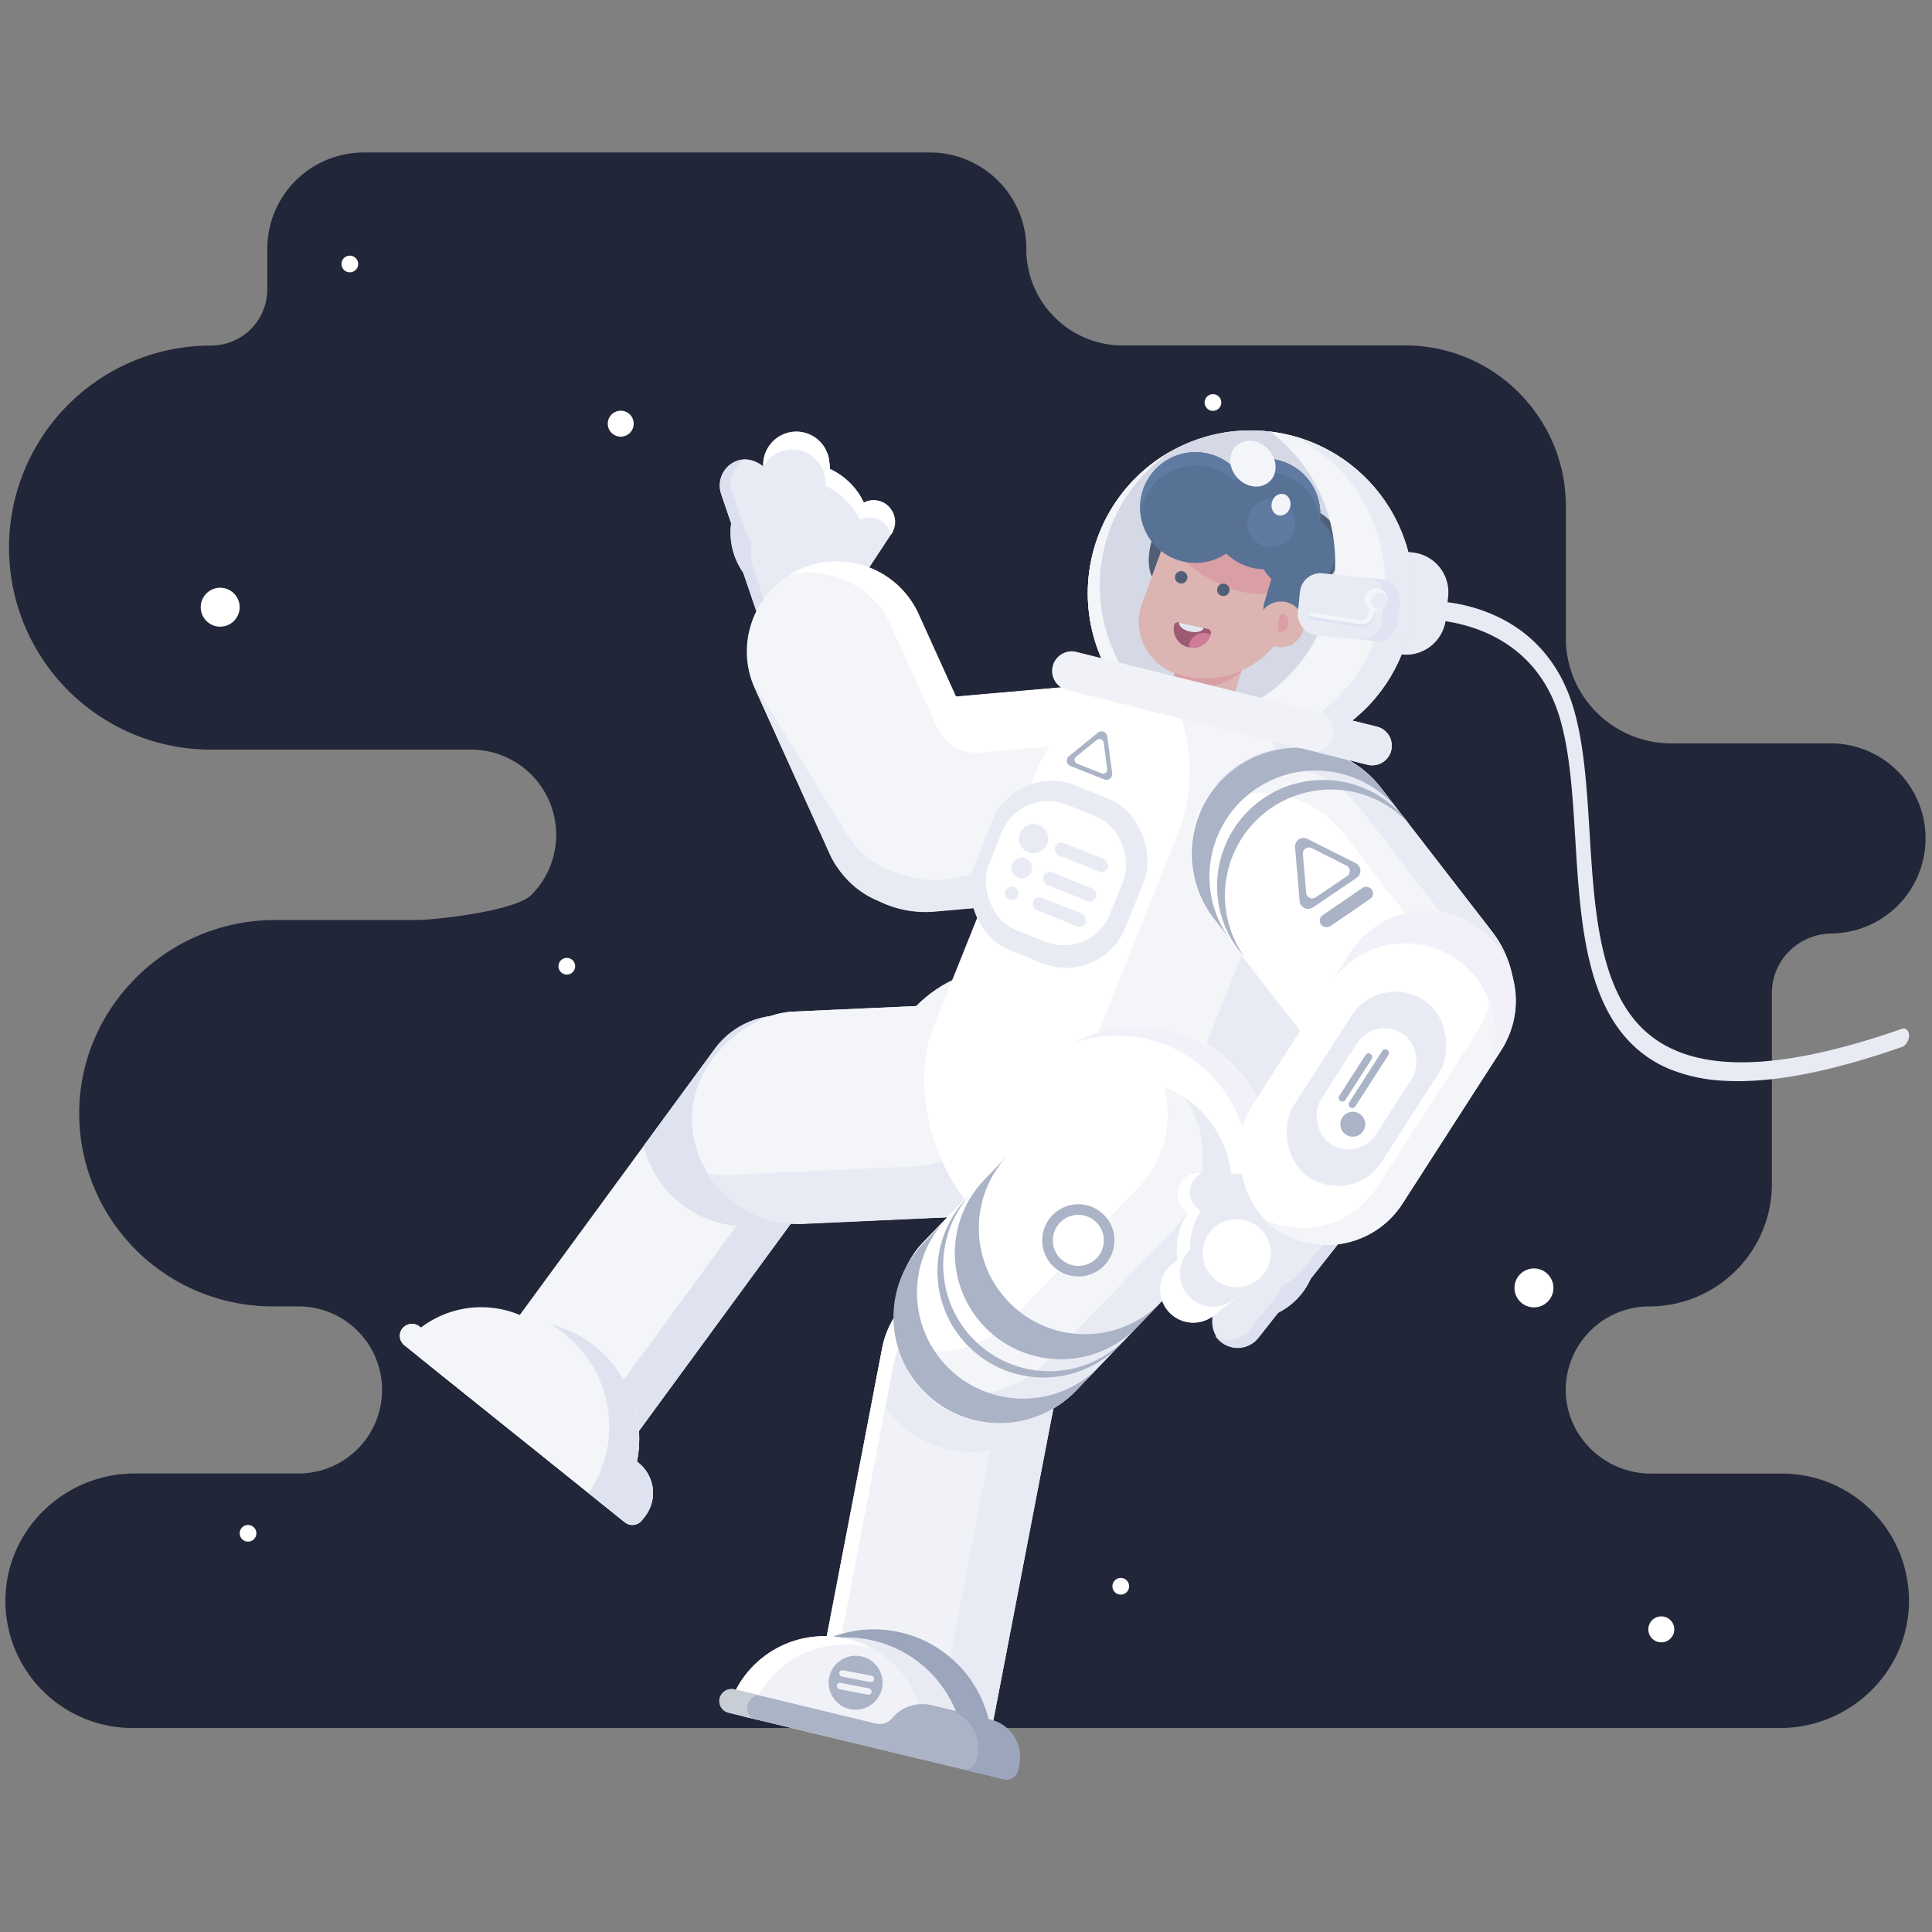 <svg viewBox="0 0 1000 1000" xmlns="http://www.w3.org/2000/svg"><rect x="0" y="0" width="1000" height="1000" fill="#808080" stroke="none"/><path d="m968.79 782a65.71 65.71 0 0 1 19.29 46.84c-.15 36.42-30.41 65.58-66.83 65.58h-852.61a65.86 65.86 0 0 1 -65.83-64c-1-37.26 29.63-67.74 66.91-67.74h84.78a43.25 43.25 0 0 0 0-86.5h-13.5a100 100 0 0 1 -100-99.18c-.42-55.43 45.77-100.79 101.2-100.79h72.47c12.18 0 52.32-4.94 60.3-12.92a44 44 0 0 0 12.84-28.61c.05-.85.08-1.71.08-2.58a44.11 44.11 0 0 0 -44.09-44.1h-134.58a104.49 104.49 0 0 1 -36.43-6.52 101.51 101.51 0 0 1 -12-5.35 104.61 104.61 0 0 1 -9.37-179.85c1.64-1.09 3.31-2.14 5-3.13 1.43-.84 2.89-1.65 4.36-2.41a99.85 99.85 0 0 1 12-5.34 104 104 0 0 1 36.43-6.53 29.15 29.15 0 0 0 26.72-17.47 28.83 28.83 0 0 0 2.26-8.51 25.28 25.28 0 0 0 .16-2.77c0-.13 0-.26 0-.39v-20.85a49.9 49.9 0 0 1 45.45-49.75c1.49-.13 3-.2 4.51-.2h293a49.93 49.93 0 0 1 49.91 48.28v1.67s0 1 0 1.42a49.39 49.39 0 0 0 .7 7c.08.49.18 1 .27 1.47.19.93.41 1.86.64 2.77a49.61 49.61 0 0 0 3.09 8.51c.44.94.91 1.87 1.4 2.77.23.43.47.85.72 1.27a49.27 49.27 0 0 0 5.16 7.24 48.6 48.6 0 0 0 4.6 4.7c.73.66 1.48 1.29 2.24 1.91a49.81 49.81 0 0 0 31.11 10.86h146.2c2.87 0 5.7.15 8.5.43a82.59 82.59 0 0 1 29 8.51 84.35 84.35 0 0 1 8.09 4.7 82.65 82.65 0 0 1 10.84 8.5c1.59 1.47 3.13 3 4.58 4.6a.31.31 0 0 1 .1.1 82.49 82.49 0 0 1 6.86 8.5c1.08 1.53 2.1 3.1 3.08 4.7.68 1.12 1.33 2.26 2 3.41q1.35 2.5 2.54 5.1 1.06 2.31 2 4.7a79.49 79.49 0 0 1 2.75 8.5c.42 1.55.79 3.12 1.11 4.7a79.66 79.66 0 0 1 1.27 8.51 81.31 81.31 0 0 1 .4 8.15v68.31a54.52 54.52 0 0 0 54.53 54.55h83a49.2 49.2 0 0 1 .29 98.39c-17.15.1-31.17 13.67-31.17 30.81v98.8a63.44 63.44 0 0 1 -63.44 63.44 43.26 43.26 0 0 0 -43.26 42.91c-.19 24 20 43.59 44 43.59h67.77a65.64 65.64 0 0 1 46.6 19.29z" fill="#212639"/><g fill="#e9ebf4"><rect height="113.57" rx="29.98" transform="matrix(-.947 .322 -.322 -.947 921.64 471.92)" width="59.97" x="391.77" y="255.47"/><circle cx="414.36" cy="275.62" r="36.24"/><rect height="49.13" rx="13.6" transform="matrix(-.947 .322 -.322 -.947 843.02 384.09)" width="27.21" x="376.11" y="237.27"/></g><path d="m440 366a30 30 0 0 1 -32.45-20l-13.81-40.58-3.47-10.17a.65.65 0 0 0 0-.13 29.75 29.75 0 0 1 -1.6-10.12 27.72 27.72 0 0 1 .43-4.56 12.17 12.17 0 0 1 -1.43-1.69 13.58 13.58 0 0 1 -1.77-3.48l-.19-.56-1.71-5.11-2.87-8.4-2.26-6.66a13.58 13.58 0 0 1 7.08-16.69 13.79 13.79 0 0 0 -4.12.72 13.62 13.62 0 0 0 -8.5 17.28l5.13 15.06a36.1 36.1 0 0 0 6.26 25.5v.13l17.28 50.75a30 30 0 0 0 38 18.71z" fill="#dce0ef"/><g fill="#e9ebf4"><rect height="49.13" rx="11.11" transform="matrix(-.836 -.549 .549 -.836 662.18 760.7)" width="22.22" x="433.71" y="256.79"/><path d="m399.57 265.57a16.93 16.93 0 0 1 -3.05-8.31l-.73-7.92-.43-4.57-.21-2.33a17.13 17.13 0 1 1 34.11-3.13l.32 3.41.75 8.24.29 3.17a17.13 17.13 0 0 1 -31.05 11.44z"/><rect height="49.13" rx="11.11" transform="matrix(-.836 -.549 .549 -.836 662.18 760.7)" width="22.22" x="433.71" y="256.79"/><path d="m399.57 265.57a16.93 16.93 0 0 1 -3.05-8.31l-.73-7.92-.43-4.57-.21-2.33a17.13 17.13 0 1 1 34.11-3.13l.32 3.41.75 8.24.29 3.17a17.13 17.13 0 0 1 -31.05 11.44z"/></g><path d="m458.3 260.82a11.14 11.14 0 0 0 -11.14-.61 36.27 36.27 0 0 0 -17.58-17.48l-.33-3.42a17.12 17.12 0 0 0 -34.16 2.14 17.12 17.12 0 0 1 29.65-.55 16.81 16.81 0 0 1 2.38 7.26l.32 3.41a32.25 32.25 0 0 1 3.08 1.62 35.93 35.93 0 0 1 11.29 10.35c.25.35.48.7.71 1a36.63 36.63 0 0 1 2.5 4.48 11.12 11.12 0 0 1 11.14.6 11.06 11.06 0 0 1 4.84 7.38l.49-.75a11.11 11.11 0 0 0 -3.19-15.43z" fill="#fff"/><rect fill="#f4f5f9" height="203.99" rx="54.91" transform="matrix(.087 .996 -.996 .087 891.63 -146.96)" width="109.83" x="471.1" y="311.09"/><path d="m622.87 431.76a54.94 54.94 0 0 0 -59.18-47.18l-55.79 4.9-16.4 1.43-6.5-14.25-6.58-14.53 16.42-1.45 73.24-6.4a54.9 54.9 0 0 1 59.49 49.91c0 .29.06.57.07.85s0 .55.05.81 0 .71 0 1.06v.59 1.65s0 1.1 0 1.64 0 1.08-.08 1.62c-.05.93-.14 1.85-.24 2.75-.05.41-.09.81-.15 1.21 0 .12 0 .24-.05.36s0 0 0 0a54.66 54.66 0 0 1 -4.3 15.03z" fill="#fff"/><path d="m627.33 416.37c0 .12 0 .24-.05.36a54.9 54.9 0 0 0 -59.2-47.34l-66.62 5.83-16.46 1.44-6.58-14.53 16.42-1.45 73.24-6.4a54.9 54.9 0 0 1 59.49 49.91c0 .29.06.57.07.85s0 .55.05.81 0 .71 0 1.06v.59 1.65s0 1.1 0 1.64 0 1.08-.08 1.62c-.05.93-.14 1.85-.24 2.75.06.41.02.84-.04 1.21z" fill="#fff"/><path d="m612.1 405.81a54.9 54.9 0 0 0 -59.34-50.09l15.54-1.32a54.92 54.92 0 0 1 9.25 109.44l-15.5 1.31a54.91 54.91 0 0 0 50.05-59.34z" fill="#abb3c6"/><rect fill="#f4f5f9" height="187.77" rx="46.47" transform="matrix(.911 -.412 .412 .911 -116.5 220.54)" width="92.94" x="406.23" y="286.31"/><path d="m627.61 404.19c-.11-1.26-.26-2.5-.45-3.73 0 .1-.07.2-.11.3a54.86 54.86 0 0 1 -39.21 33.24l-78.34 17.2-13.64 3a54.48 54.48 0 0 1 -29.38-1.62 46.27 46.27 0 0 1 -27.92-20.58l-13.85-22.4-35.43-57.29c.44 1.28 1 2.56 1.53 3.82l39.11 86.4a46.3 46.3 0 0 0 25 23.95 54.56 54.56 0 0 0 28.95 5.38l93.8-8.22a54.86 54.86 0 0 0 49.91-59.49z" fill="#e9ebf4"/><path d="m507.9 389.48-.82.07a22.1 22.1 0 0 1 -22-12.89l-6.58-14.53-17.4-38.44a46.46 46.46 0 0 0 -52.35-26.22 47.13 47.13 0 0 1 5.26-2.81 46.49 46.49 0 0 1 61.51 23.17l19.4 42.85 6.58 14.54z" fill="#fff"/><path d="m438.65 593.38-29.65 40.43-95.69 130.63-68.77-50.39 88.58-120.89 36.77-50.16a42.62 42.62 0 0 1 68.76 50.39z" fill="#f4f5f9"/><path d="m438.65 593.38-125.34 171.06-17.79-13 124.82-170.38a42.68 42.68 0 0 0 -2.22-53.19 42.66 42.66 0 0 1 20.53 65.51z" fill="#dfe3ef"/><path d="m438.65 593.38-29.65 40.43-20.14.92a54.93 54.93 0 0 1 -55.77-41.57l36.8-50.16a42.62 42.62 0 0 1 68.76 50.39z" fill="#dfe3ef"/><g fill="#f4f5f9"><circle cx="522.6" cy="568.49" r="68.02"/><g transform="matrix(.045 .999 -.999 .045 1015.34 90.58)"><rect height="203.99" rx="54.91" width="109.83" x="405.37" y="474.52"/><rect height="203.99" rx="54.91" width="109.83" x="405.37" y="474.52"/></g></g><path d="m558.3 594.81a54.87 54.87 0 0 1 -48.49 34.42l-94.08 4.27a54.82 54.82 0 0 1 -49.32-26.19 54.8 54.8 0 0 0 11.86.74l94.06-4.27a54.92 54.92 0 0 0 44.36-83.52 54.94 54.94 0 0 1 41.61 74.55z" fill="#e9ebf4"/><path d="m705.22 285.61h23a20.7 20.7 0 0 1 20.7 20.7v11.69a20.7 20.7 0 0 1 -20.7 20.7h-23a0 0 0 0 1 0 0v-53.09a0 0 0 0 1 0 0z" fill="#e9ebf4" transform="matrix(.995 .102 -.102 .995 35.63 -72.52)"/><rect fill="#fff" height="316.69" rx="89.16" transform="matrix(.928 .372 -.372 .928 228.78 -184.37)" width="178.32" x="502.59" y="341.82"/><rect fill="#e9ebf4" height="91.82" rx="33.06" transform="matrix(.928 .372 -.372 .928 207.99 -171.47)" width="84.54" x="505.68" y="406.88"/><rect fill="#fff" height="70.01" rx="25.84" transform="matrix(.928 .372 -.372 .928 207.66 -170.94)" width="67.74" x="512.55" y="417.18"/><path d="m700.26 469.15-51.09 127.35c-18.28 45.57-69.85 68.79-115.58 50.93l-1.31-.52a26.68 26.68 0 0 1 -5.38-46.45 88.75 88.75 0 0 0 30.92-39.36l51.52-128.43a89.14 89.14 0 0 0 -9.55-84.1 89.16 89.16 0 0 1 100.47 120.58z" fill="#f4f5f9"/><path d="m700.26 469.15-51.52 128.43a89.22 89.22 0 0 1 -135.34 38.81 89.17 89.17 0 0 0 94.52-55.19l51.52-128.43a89.19 89.19 0 0 0 -30.16-105.21 89.17 89.17 0 0 1 71 121.59z" fill="#e9ebf4"/><path d="m699.85 372.92a84.52 84.52 0 0 1 -26.63 14.31l-86.38-21.48a84.26 84.26 0 1 1 142.23-38.37 83.87 83.87 0 0 1 -29.22 45.54z" fill="#fff"/><path d="m699.85 372.92a84.52 84.52 0 0 1 -26.63 14.31l-51.8-12.89-34.58-8.59a84.27 84.27 0 0 1 26.44-135.75 84.26 84.26 0 0 1 86.57 143z" fill="#e9ebf4"/><path d="m610.36 330.62h30.23v32.79h-30.23z" fill="#f5b5a9" transform="matrix(.285 -.959 .959 .285 114.6 847.66)"/><ellipse cx="605.65" cy="282.9" fill="#24364f" rx="20.15" ry="10.03" transform="matrix(.285 -.959 .959 .285 161.88 782.81)"/><path d="m645.5 337.2-3.26 11a46.48 46.48 0 0 1 -28.78 8.58 45.4 45.4 0 0 1 -7.7-1l8.31-27.94z" fill="#f29495"/><path d="m674.32 301.33-6.92 19.12a46.49 46.49 0 0 1 -59.55 27.86 28 28 0 0 1 -16.75-35.82l9.84-27.14 1.66-4.59.61-1.69 1.81-5a23.29 23.29 0 0 1 29.84-13.95l4.73 1.72 19.57 7.09a24.92 24.92 0 0 1 7 3.88 25.3 25.3 0 0 1 9 14.11 25 25 0 0 1 -.84 14.41z" fill="#f5b5a9"/><path d="m668 300.51c-8.63 11.18-31.15 8.27-50.31-6.51a70 70 0 0 1 -14.46-14.93l1.81-5a23.29 23.29 0 0 1 29.84-13.95l4.73 1.72 19.57 7.09a24.92 24.92 0 0 1 7 3.88c5.95 10.46 7.05 20.9 1.82 27.7z" fill="#f29495"/><circle cx="633.19" cy="305.3" fill="#24364f" r="3.22"/><circle cx="611.39" cy="298.82" fill="#24364f" r="3.22"/><path d="m607.75 323.57a9.5 9.5 0 0 0 1.29 7.2c.17.26.34.51.53.75a9.55 9.55 0 0 0 5.43 3.48l.38.08a9.46 9.46 0 0 0 5.88-.59 9.57 9.57 0 0 0 5.29-5.94c.08-.25.14-.51.2-.77a1.85 1.85 0 0 0 -1.41-2.2l-15.34-3.42a1.84 1.84 0 0 0 -2.25 1.41z" fill="#962f4a"/><path d="m615.54 333.55a7.37 7.37 0 0 0 -.17 1.47 9.55 9.55 0 0 0 11.17-6.53 7.93 7.93 0 0 0 -2-.75 7.6 7.6 0 0 0 -9 5.81z" fill="#e1617f"/><path d="m610.3 322.23c-.33 1.85 2.17 3.93 5.64 4.69s6.61-.09 7.09-1.9z" fill="#fff"/><path d="m654.32 293.06h19.61a0 0 0 0 1 0 0v38.87a0 0 0 0 1 0 0h-1.7a17.91 17.91 0 0 1 -17.91-17.93v-21a0 0 0 0 1 0 .06z" fill="#30527d" transform="matrix(.959 .285 -.285 .959 116.6 -176.31)"/><circle cx="663.06" cy="323.16" fill="#f5b5a9" r="11.83"/><path d="m666.86 322.89a5.1 5.1 0 0 1 -3.82 4.16 1.47 1.47 0 0 1 -1.74-1.68l1-6.56a1.48 1.48 0 0 1 2.3-1 5.1 5.1 0 0 1 2.26 5.08z" fill="#f29495"/><circle cx="672.65" cy="284.08" fill="#30527d" r="21.34"/><path d="m693.1 290.17a21.28 21.28 0 0 1 -11.76 13.4 21.33 21.33 0 0 0 -20.34-37.37 21.33 21.33 0 0 1 32.08 24z" fill="#24364f"/><g fill="#30527d"><circle cx="654.73" cy="265.98" r="28.62"/><circle cx="618.77" cy="262.68" r="28.62"/><circle cx="654.73" cy="265.98" r="28.62"/><circle cx="618.77" cy="262.68" r="28.62"/></g><g fill="#3a6091"><path d="m683.2 268.93a28.6 28.6 0 0 0 -40.54-22 25.78 25.78 0 0 0 -3.76 2.13 27 27 0 0 0 -4.27-3.45 29.74 29.74 0 0 1 4.14-3.39 28.63 28.63 0 0 1 44.43 26.72z"/><path d="m642.66 246.92a25.78 25.78 0 0 0 -3.76 2.13 27 27 0 0 0 -4.27-3.45 28.13 28.13 0 0 0 -7.58-3.52 28.61 28.61 0 0 0 -35.59 19.27 28.28 28.28 0 0 0 -1 5.21 28.62 28.62 0 0 1 48.35-24.35 27.29 27.29 0 0 1 3.85 4.71z"/><circle cx="657.91" cy="270.86" r="12.34"/></g><circle cx="589.59" cy="598.94" fill="#fff" r="68.02"/><g fill="#f4f5f9"><path d="m311.9 778.42-90-72.06a61.18 61.18 0 0 1 99.86 70.31 6.68 6.68 0 0 1 -9.86 1.75z"/><path d="m289.33 760.4-72.43-58a9.29 9.29 0 0 1 0-14.5 51.56 51.56 0 0 1 72.45 72.49z"/><path d="m332 787.15.09-.09 1.48-1.84a19.92 19.92 0 0 0 -3.06-28l-24.71-19.87a19.9 19.9 0 0 0 -21-2.48 8.4 8.4 0 0 1 -8.85-1.08l-58.64-47.08a6.42 6.42 0 0 0 -8.86.65 6.25 6.25 0 0 0 .84 8.93l114.13 91.64a6.24 6.24 0 0 0 8.58-.78z"/><path d="m311.9 778.42-90-72.06a61.18 61.18 0 0 1 99.86 70.31 6.68 6.68 0 0 1 -9.86 1.75z"/><path d="m332 787.15.09-.09 1.48-1.84a19.92 19.92 0 0 0 -3.06-28l-24.71-19.87a19.9 19.9 0 0 0 -21-2.48 8.4 8.4 0 0 1 -8.85-1.08l-58.64-47.08a6.42 6.42 0 0 0 -8.86.65 6.25 6.25 0 0 0 .84 8.93l114.13 91.64a6.24 6.24 0 0 0 8.58-.78z"/></g><path d="m330.54 757.21-.87-.7a61.25 61.25 0 0 0 -45.24-71.3 61.28 61.28 0 0 1 30.57 59.52 54.8 54.8 0 0 1 -.83 5.56 60.61 60.61 0 0 1 -7.91 20.16 6.6 6.6 0 0 1 -1.85 2l-.15.11 11.43 9.19 7.74 6.2a6.24 6.24 0 0 0 8.62-.77.34.34 0 0 1 .08-.09l1.48-1.84a19.92 19.92 0 0 0 -3.07-28.04z" fill="#dfe3ef"/><path d="m511.54 904.07-4.14-.8-79.86-15.37-7.26-1.39 32.33-168.06 2.07-10.74.37-1.88 1.47-7.67a46.47 46.47 0 1 1 91.26 17.56l-3.26 16.94-.38 2z" fill="#f1f2f7"/><path d="m511.54 904.07-4.14-.8-23.46-4.52 28.51-148.17 3.65-18.94a46.47 46.47 0 0 0 -36.85-54.41 46 46 0 0 0 -12.22-.72 46.47 46.47 0 0 1 80.75 39.21l-3.64 18.95z" fill="#e9ebf4"/><circle cx="589.59" cy="598.94" fill="#fff" r="68.02"/><path d="m611.39 663.37a68 68 0 0 0 -55.16-123.7 68 68 0 1 1 55.16 123.7z" fill="#f2f1f9"/><path d="m544.52 732.66-1.9 2a54.91 54.91 0 0 1 -77.62 1.57 54.34 54.34 0 0 1 -12.36-17.78l2.07-10.74.37-1.88 1.47-7.67a46.47 46.47 0 1 1 91.26 17.56z" fill="#e9ebf4"/><g fill="#fff"><rect height="203.99" rx="54.91" transform="matrix(.721 .693 -.693 .721 601.84 -200.4)" width="109.83" x="495.05" y="545.72"/><path d="m462.42 706.64-1.84 9.56-33 171.7-7.26-1.39 34.4-178.8 1.84-9.55a46.44 46.44 0 0 1 30.17-35 46.73 46.73 0 0 1 30.69 6.8l-.55-.11a46.45 46.45 0 0 0 -54.45 36.79z"/><rect height="203.99" rx="54.91" transform="matrix(.721 .693 -.693 .721 601.84 -200.4)" width="109.83" x="495.05" y="545.72"/></g><path d="m633.54 634.21a54.83 54.83 0 0 1 -11.36 17.57l-65.18 67.93a54.9 54.9 0 0 1 -92.67-23.91 54.89 54.89 0 0 0 59.55-13.14l65.22-67.92a54.82 54.82 0 0 0 13.45-52.16 54.92 54.92 0 0 1 31 71.63z" fill="#f4f5f9"/><path d="m633.54 634.21a54.83 54.83 0 0 1 -11.36 17.57l-65.18 67.93a54.92 54.92 0 0 1 -77.64 1.58 53.84 53.84 0 0 1 -7.75-9.29 55 55 0 0 0 70.39-7.46l65.22-67.93a54.86 54.86 0 0 0 6.18-68.34 54.91 54.91 0 0 1 20.19 65.94z" fill="#e9ebf4"/><g fill="#abb3c6"><path d="m569 707.21-12 12.5a54.91 54.91 0 1 1 -79.22-76.07l11.92-12.42a54.92 54.92 0 0 0 79.3 76z"/><path d="m590.85 684.55-12 12.49a54.92 54.92 0 0 1 -79.22-76.04l1.58-1.64a54.91 54.91 0 0 0 81.61 73.41l5.56-5.79c.85-.8 1.67-1.6 2.47-2.43z"/><path d="m600.75 674.17-12 12.49a54.91 54.91 0 1 1 -79.22-76.06l11.92-12.43a54.92 54.92 0 0 0 79.29 76z"/></g><path d="m504.89 917.19-112.1-26.92a61.18 61.18 0 0 1 120.29 21.14 6.69 6.69 0 0 1 -8.19 5.78z" fill="#e9ebf4"/><path d="m504.89 917.19-6-1.45a.88.88 0 0 0 0-.16 61.23 61.23 0 0 0 -70.78-67.23 61.19 61.19 0 0 1 85 63.06 6.69 6.69 0 0 1 -8.22 5.78z" fill="#9ba6bc"/><path d="m476.81 910.49-90.23-21.67a9.28 9.28 0 0 1 -6.18-13.11 51.56 51.56 0 0 1 96.41 34.78z" fill="#f1f2f7"/><path d="m451.17 853.07-1.7-.44a51.59 51.59 0 0 0 -58.33 27.37 9.26 9.26 0 0 0 1.4 10.23l-6-1.43a9.3 9.3 0 0 1 -6.19-13.12 51.63 51.63 0 0 1 70.78-22.64z" fill="#fff"/><path d="m526.83 916.52s0-.07 0-.11l.55-2.3a19.92 19.92 0 0 0 -14.69-24.05l-30.83-7.45a19.92 19.92 0 0 0 -20.06 6.7 8.4 8.4 0 0 1 -8.47 2.79l-73.09-17.66a6.43 6.43 0 0 0 -7.75 4.36 6.25 6.25 0 0 0 4.56 7.72l142.27 34.37a6.25 6.25 0 0 0 7.51-4.37z" fill="#abb3c6"/><path d="m389 889.38-11.87-2.86a6.25 6.25 0 0 1 -4.56-7.72 6.41 6.41 0 0 1 7.75-4.35l12 2.89a7 7 0 0 0 -3.27 12z" fill="#c9ced6"/><path d="m519.36 920.89-19.83-4.78a6.25 6.25 0 0 0 5.6-4.53.61.61 0 0 0 .05-.12l.55-2.29a19.93 19.93 0 0 0 -14.69-24l-12.45-3a21.54 21.54 0 0 1 3.32.51l30.82 7.45a19.92 19.92 0 0 1 14.69 24.05l-.55 2.3s0 .07 0 .11a6.24 6.24 0 0 1 -7.51 4.3z" fill="#9ba6bc"/><circle cx="442.87" cy="870.98" fill="#abb3c6" r="13.96"/><rect fill="#f1f2f7" height="3.33" rx="1.66" transform="matrix(.982 .188 -.188 .982 171.03 -67.9)" width="18.33" x="434.33" y="866.05"/><rect fill="#f1f2f7" height="3.33" rx="1.66" transform="matrix(.982 .188 -.188 .982 172.23 -67.55)" width="18.33" x="433.08" y="872.58"/><circle cx="558.14" cy="642.01" fill="#abb3c6" r="18.7"/><circle cx="558.14" cy="642.01" fill="#fff" r="13.22"/><g fill="#e9ebf4"><rect height="113.57" rx="29.98" transform="matrix(.785 .62 -.62 .785 529.8 -282.95)" width="59.97" x="642.11" y="564.17"/><circle cx="645.34" cy="647.05" r="36.24"/><rect height="49.13" rx="13.6" transform="matrix(.785 .62 -.62 .785 558.08 -255.79)" width="27.21" x="633.54" y="650.66"/></g><path d="m707.36 576.44a30 30 0 0 1 .78 38.14l-26.59 33.63-6.65 8.42-.09.11a29.48 29.48 0 0 1 -7.63 6.78 29 29 0 0 1 -4.06 2.12 12.62 12.62 0 0 1 -.65 2.12 13.35 13.35 0 0 1 -2 3.37l-.37.47-3.36 4.24-5.5 7-4.37 5.52a13.57 13.57 0 0 1 -17.85 3.12 13.6 13.6 0 0 0 22 .83l9.87-12.49a36.07 36.07 0 0 0 18-19.1 1 1 0 0 0 .08-.11l33.24-42.05a30 30 0 0 0 -4.85-42.12z" fill="#dce0ef"/><rect fill="#e9ebf4" height="49.13" rx="11.11" transform="matrix(-.007 1 -1 -.007 1256.55 -10.77)" width="22.22" x="622.51" y="593.79"/><g fill="#fff"><path d="m621.43 626.78a29.64 29.64 0 0 0 -1.47 2.58 11.11 11.11 0 0 1 .28-22.21h1.9a11.14 11.14 0 0 0 -6.25 9.91 11.16 11.16 0 0 0 5.54 9.7z"/><path d="m633.35 676.91-3.61 2.84a36.19 36.19 0 0 1 -18-46.19 35.18 35.18 0 0 1 2.88-5.68 34.19 34.19 0 0 1 3.25-4.44 11 11 0 0 0 3.59 3.34 29.64 29.64 0 0 0 -1.47 2.58c-.52 1-1 2-1.41 3.09a36.24 36.24 0 0 0 14.8 44.46z"/><rect height="203.99" rx="54.91" transform="matrix(-.791 .612 -.612 -.791 1546.88 429.09)" width="109.83" x="645.26" y="376.66"/></g><rect fill="#abb3c6" height="6.9" rx="3.45" transform="matrix(-.825 .565 -.565 -.825 1536.78 462.76)" width="31.96" x="680.84" y="465.61"/><path d="m762.56 559.35c-.73.57-1.47 1.11-2.22 1.63a54.88 54.88 0 0 0 -7.19-54.84l-57.59-74.5a54.92 54.92 0 0 0 -74.82-11.48 54.92 54.92 0 0 1 94.08-12.34l57.6 74.5a54.92 54.92 0 0 1 -9.86 77.03z" fill="#f4f5f9"/><path d="m762.56 559.35c-.68.53-1.37 1-2.08 1.52a54.93 54.93 0 0 0 .87-68.26l-57.6-74.51a54.91 54.91 0 0 0 -75-11.36 53.85 53.85 0 0 1 9-8.77 54.91 54.91 0 0 1 77 9.85l57.6 74.5a54.92 54.92 0 0 1 -9.79 77.03z" fill="#e9ebf4"/><path d="m647.33 410.31a54.91 54.91 0 0 0 -9.86 77l-9.54-12.31a54.92 54.92 0 0 1 86.89-67.18l9.51 12.31a54.89 54.89 0 0 0 -77-9.82z" fill="#abb3c6"/><path d="m640.44 490.88a54.91 54.91 0 0 1 88.87-64.52 54.91 54.91 0 0 0 -85 69.21z" fill="#abb3c6"/><rect fill="#fff" height="187.77" rx="46.47" transform="matrix(.841 .541 -.541 .841 415.37 -296.73)" width="92.94" x="665.88" y="464.19"/><path d="m777.08 543.35-51.32 79.75a46.36 46.36 0 0 1 -64.22 13.9 46 46 0 0 1 -7.52-6c.88.43 1.77.82 2.67 1.18a46.49 46.49 0 0 0 56.33-18l51.32-79.75a46.44 46.44 0 0 0 -6.4-58.19 46.44 46.44 0 0 1 19.14 67.12z" fill="#f4f5f9"/><rect fill="#e9ebf4" height="109.27" rx="27.04" transform="matrix(.841 .541 -.541 .841 417.55 -293.03)" width="54.08" x="680.11" y="509"/><rect fill="#fff" height="68.2" rx="16.88" transform="matrix(.841 .541 -.541 .841 417.55 -293.03)" width="33.76" x="690.27" y="529.54"/><g fill="#abb3c6"><rect height="28.98" rx="1.9" transform="matrix(.841 .541 -.541 .841 413.46 -290.85)" width="3.8" x="699.5" y="543.29"/><rect height="35.42" rx="1.9" transform="matrix(.841 .541 -.541 .841 414.89 -294.49)" width="3.8" x="706.41" y="540.68"/><path d="m676.69 434.19 25 12.57a4.43 4.43 0 0 1 .49 7.62l-22.61 15.29a4.43 4.43 0 0 1 -6.89-3.29l-2.36-27.86a4.43 4.43 0 0 1 6.37-4.33z"/></g><path d="m679 439 17.88 9a3.17 3.17 0 0 1 .36 5.46l-16.24 10.99a3.16 3.16 0 0 1 -4.93-2.36l-1.7-19.95a3.18 3.18 0 0 1 4.63-3.14z" fill="#fff"/><circle cx="700.21" cy="581.91" fill="#abb3c6" r="6.44"/><path d="m644.93 664.92a17.15 17.15 0 0 1 -5.32 7.08l-6.26 4.91-3.61 2.84-1.84 1.44a17.13 17.13 0 0 1 -21.15-26.94l2.7-2.12 6.55-5.13 2.5-2a17.13 17.13 0 0 1 26.47 19.86z" fill="#e9ebf4"/><path d="m641.67 670.07a16.44 16.44 0 0 1 -2.06 1.93l-6.26 4.91-3.61 2.84-1.84 1.44a17.13 17.13 0 0 1 -21.15-26.94l2.7-2.12 5.75-4.51a17.12 17.12 0 0 0 23.23 25l1.84-1.44z" fill="#fff"/><circle cx="640.13" cy="648.67" fill="#fff" r="17.6"/><path d="m766.65 559.56a46.47 46.47 0 0 0 -78.24-50.16l10.52-16.35a46.47 46.47 0 1 1 78.15 50.3z" fill="#f2f1f9"/><g fill="#e9ebf4"><circle cx="534.96" cy="434.08" r="7.59"/><circle cx="528.86" cy="449.27" r="5.36"/><circle cx="523.6" cy="462.39" r="3.48"/><rect height="6.97" rx="3.48" transform="matrix(.928 .372 -.372 .928 205.55 -176.45)" width="29.3" x="544.97" y="440.49"/><rect height="6.97" rx="3.48" transform="matrix(.928 .372 -.372 .928 210.77 -173.08)" width="29.3" x="538.87" y="455.68"/><rect height="6.97" rx="3.48" transform="matrix(.928 .372 -.372 .928 215.28 -170.18)" width="29.3" x="533.61" y="468.8"/><path d="m865 553.68a61 61 0 0 1 -22.63-15.61c-22.13-24.21-24.61-64.63-27-103.73-1.42-23.24-2.77-45.2-8.1-63-15.95-53.16-71.26-50.72-71.81-50.69-2 .11-3.32-1.95-2.9-4.61s2.4-4.91 4.42-5a86.21 86.21 0 0 1 32 5.56c22.49 8.45 38.14 25.55 45.33 49.5 5.64 18.81 7 41.34 8.48 65.19 2.31 37.58 4.69 76.44 25.15 98.81 23.3 25.49 67.9 26.3 136.33 2.48 2.07-.72 3.79.77 3.84 3.33s-1.58 5.23-3.64 6c-37.71 13.13-67.8 18.85-92 17.5a86.57 86.57 0 0 1 -27.47-5.73z"/></g><path d="m573.11 381.18 2.55 19a3 3 0 0 1 -4.12 3.22l-17.38-6.87a3 3 0 0 1 -.8-5.17l14.83-12.1a3 3 0 0 1 4.92 1.92z" fill="#abb3c6"/><path d="m571.25 384.34 1.83 13.59a2.17 2.17 0 0 1 -3 2.31l-12.46-4.92a2.17 2.17 0 0 1 -.57-3.7l10.67-8.62a2.18 2.18 0 0 1 3.53 1.34z" fill="#fff"/><path d="m699.85 372.92a84.52 84.52 0 0 1 -26.63 14.31l-51.8-12.89-34.58-8.59a84.27 84.27 0 0 1 26.44-135.75 84.26 84.26 0 0 1 86.57 143z" fill="#abb3c6" opacity=".33"/><path d="m695 376.5a84.45 84.45 0 0 1 -21.78 10.73l-51.8-12.89-34.58-8.59a84.27 84.27 0 0 1 19.1-132.11 84.25 84.25 0 0 0 -29.71 103.1 84.83 84.83 0 0 0 16.84 25.13l34.57 8.59 51.8 12.89a84.34 84.34 0 0 0 15.56-6.85z" fill="#f4f5f9"/><path d="m699.85 372.92a84.52 84.52 0 0 1 -26.63 14.31l-51.8-12.89-34.58-8.59a85.2 85.2 0 0 1 -6.73-7.85l.82.2 51.79 12.9a84.28 84.28 0 0 0 24.68-147.6 81.56 81.56 0 0 1 10.23 1.88 84.26 84.26 0 0 1 32.22 147.64z" fill="#f4f5f9"/><path d="m699.85 372.92a84.52 84.52 0 0 1 -26.63 14.31l-14.75-5.51a84.27 84.27 0 0 0 10.91-156 84.25 84.25 0 0 1 30.47 147.17z" fill="#e9ebf4"/><rect fill="#e9ebf4" height="32.26" rx="10.64" transform="matrix(.995 .102 -.102 .995 35.69 -69.55)" width="52.07" x="672.04" y="298.16"/><path d="m711.74 331.9-8.17-1.12a10.64 10.64 0 0 0 11.67-9.5l1.12-10.92a10.64 10.64 0 0 0 -7.11-11.15l5.78.6a10.64 10.64 0 0 1 9.5 11.68l-1.12 10.92a10.64 10.64 0 0 1 -11.67 9.49z" fill="#dfe3f2"/><path d="m714 311.06-3.54-1.06-2.52 8.17a3.9 3.9 0 0 1 -4.31 2.71l-24.22-3.65a1.82 1.82 0 0 0 -2.08 1.53 1.84 1.84 0 0 0 1.53 2.08l25.35 3.82a6.36 6.36 0 0 0 7.06-4.5z" fill="#f4f5f9"/><path d="m704.21 324.65-25.35-3.84a1.46 1.46 0 0 1 -.41-.11 1.81 1.81 0 0 1 -1.11-2 1.09 1.09 0 0 1 .07-.3 1.77 1.77 0 0 0 .75.57 1.46 1.46 0 0 0 .41.11l25.34 3.92a6.37 6.37 0 0 0 7.07-4.5l2.25-7.62.72.23-2.68 9.08a6.37 6.37 0 0 1 -7.06 4.46z" fill="#dfe3f2"/><circle cx="712.27" cy="310.29" fill="#f4f5f9" r="5.95"/><circle cx="713.9" cy="311.04" fill="#e9ebf4" r="4.17"/><path d="m719.67 389.77a10.16 10.16 0 0 1 -11.88 6.06l-34.57-8.6-86.38-21.48-34.56-8.6a10.16 10.16 0 0 1 -7.41-12.31 10.59 10.59 0 0 1 .43-1.35 10.17 10.17 0 0 1 11.88-6.06l12.82 3.19 129.84 32.3 12.85 3.19a10.16 10.16 0 0 1 7.4 12.31 9.21 9.21 0 0 1 -.42 1.35z" fill="#f1f2f7"/><path d="m719.67 389.77a10.16 10.16 0 0 1 -11.88 6.06l-25.79-6.42a11.22 11.22 0 0 0 7.24-6.58 10.11 10.11 0 0 0 .48-1.47 11.21 11.21 0 0 0 -4.89-12.18l15 3.74 12.85 3.19a10.16 10.16 0 0 1 7.4 12.31 9.21 9.21 0 0 1 -.41 1.35z" fill="#e9ebf4"/><ellipse cx="648.27" cy="240.17" fill="#f4f5f9" rx="10.88" ry="12.62" transform="matrix(.731 -.683 .683 .731 10.59 507.2)"/><ellipse cx="663.15" cy="260.88" fill="#f4f5f9" rx="5.67" ry="4.89" transform="matrix(.233 -.972 .972 .233 254.96 845.02)"/><g fill="#fff"><circle cx="321.29" cy="219.3" r="6.72"/><circle cx="859.89" cy="843.36" r="6.72"/><circle cx="113.97" cy="314.29" r="10.08"/><circle cx="793.97" cy="666.62" r="10.08"/><circle cx="181.07" cy="136.64" r="4.33"/><circle cx="627.82" cy="208.33" r="4.33"/><circle cx="128.38" cy="793.63" r="4.33"/><circle cx="293.38" cy="500.12" r="4.33"/><circle cx="580.11" cy="821.05" r="4.33"/></g></svg>